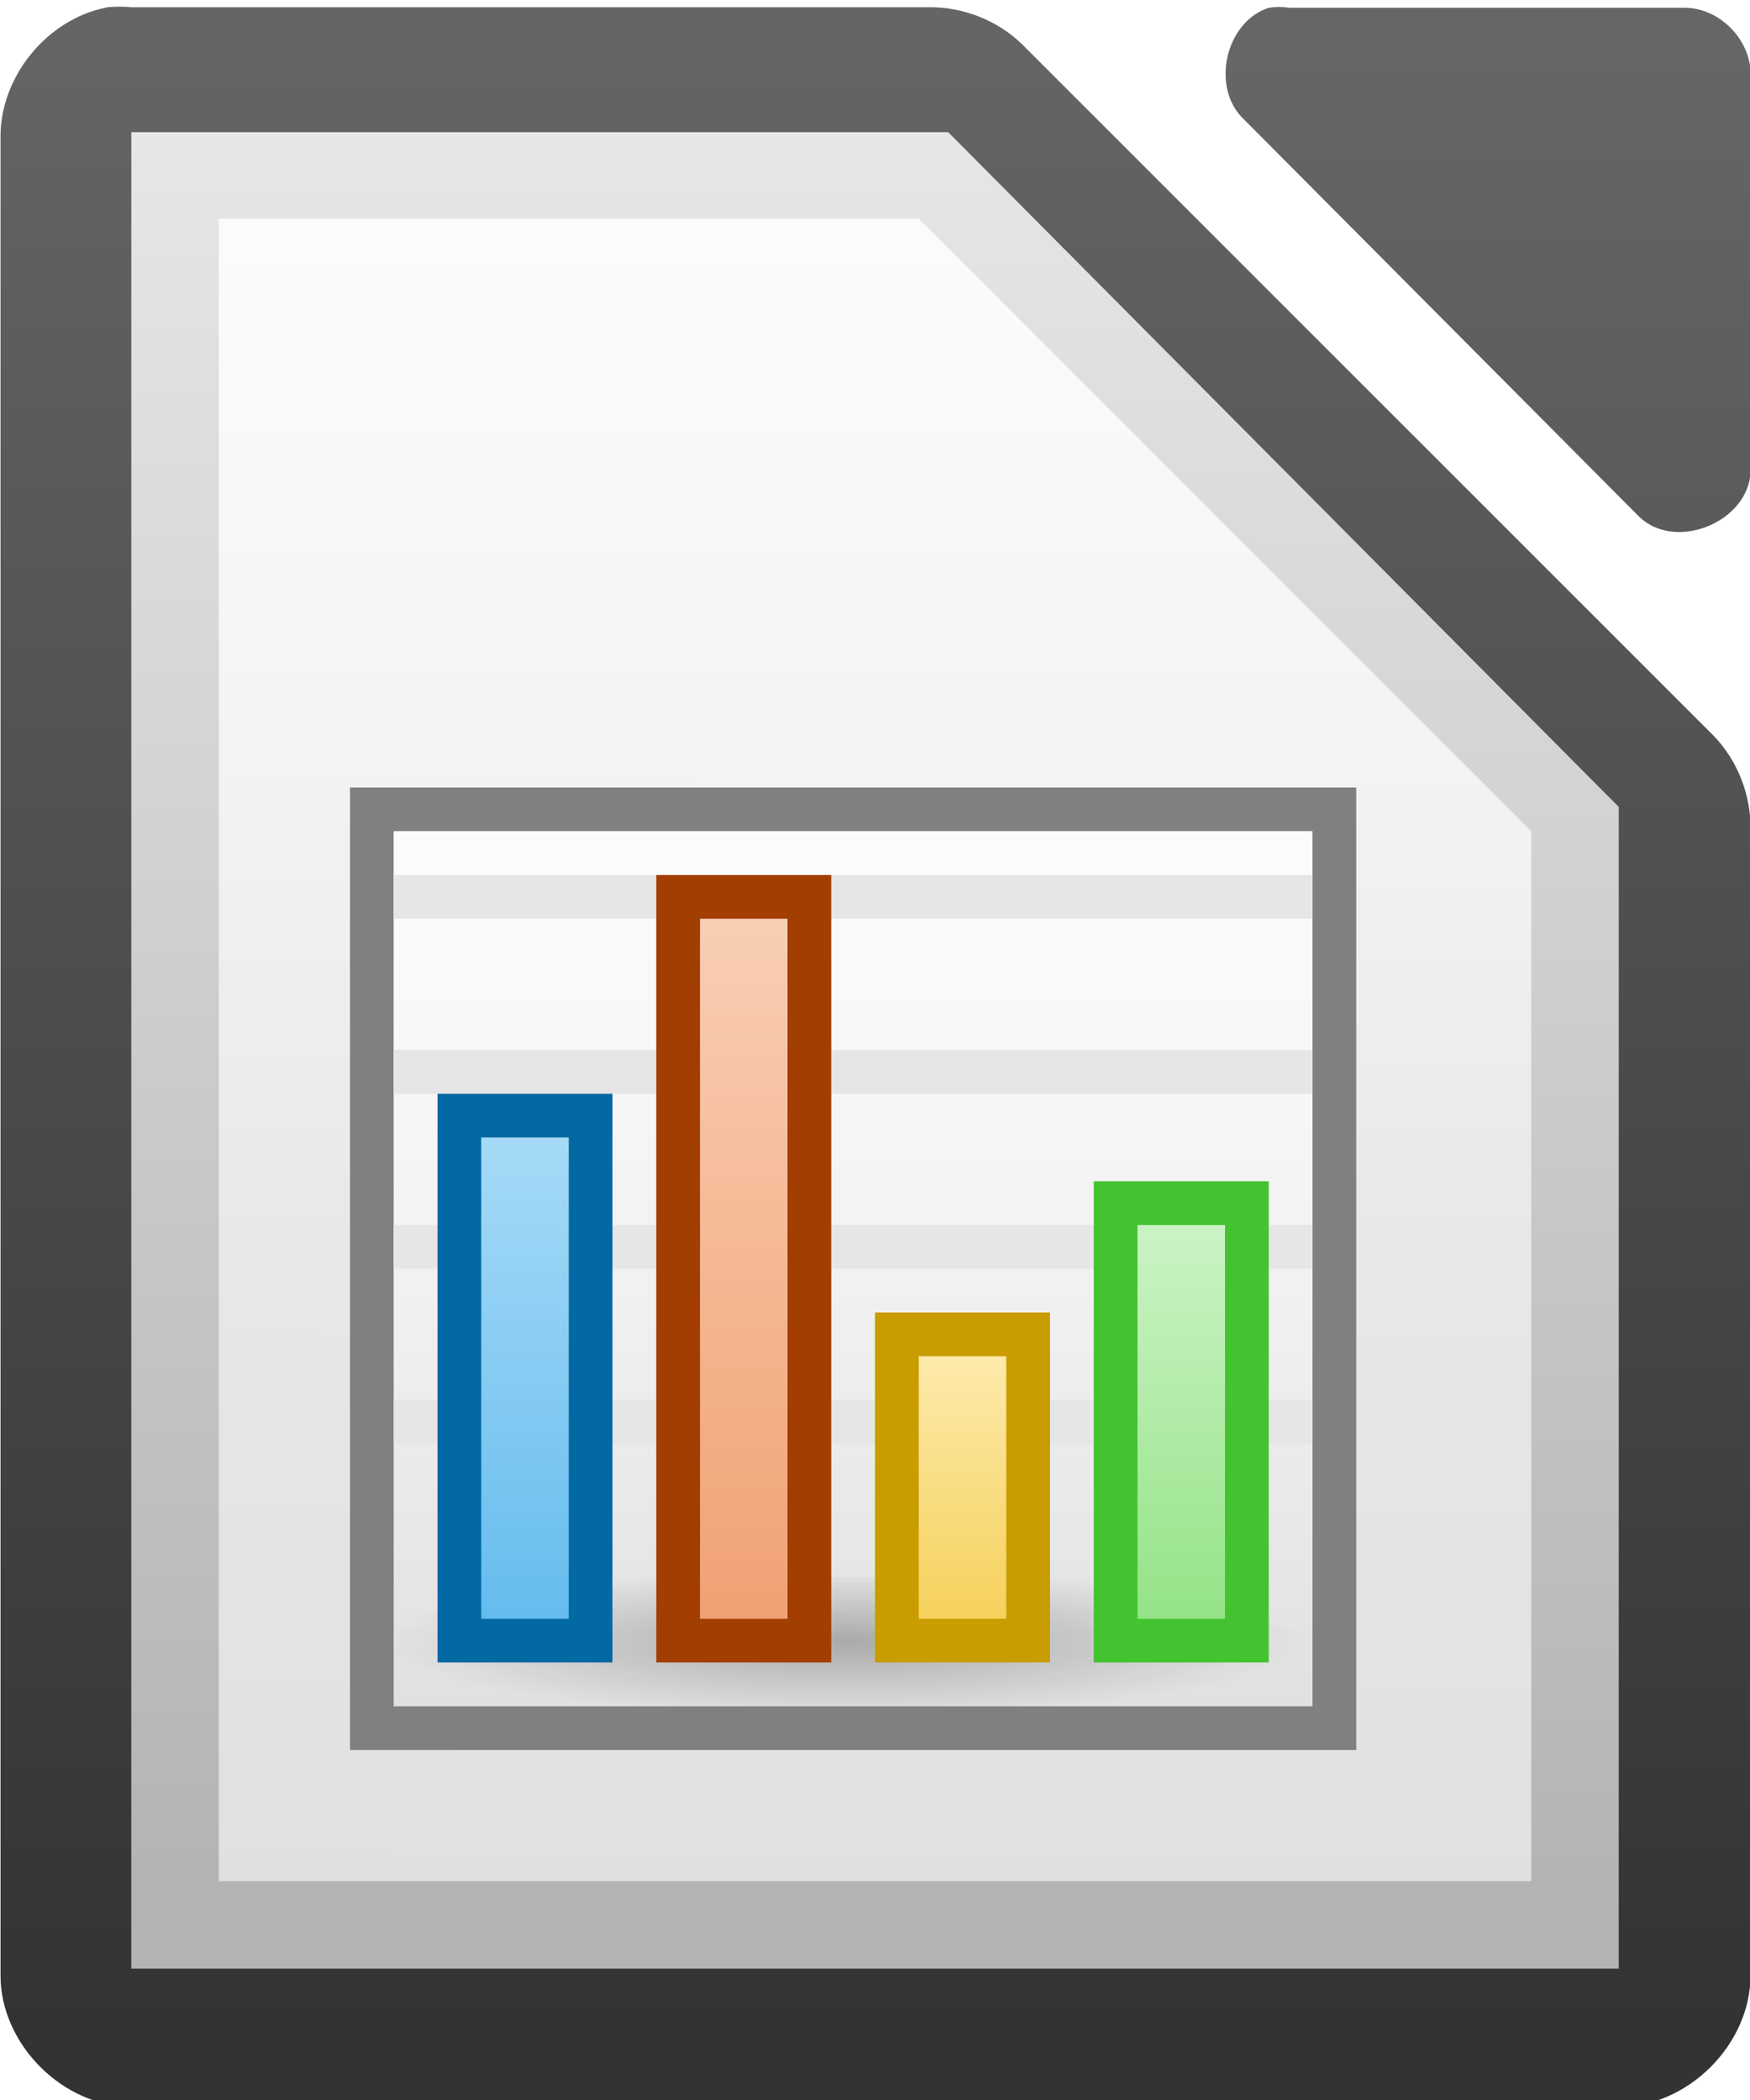 <svg height="48" width="40" xmlns="http://www.w3.org/2000/svg" xmlns:xlink="http://www.w3.org/1999/xlink"><linearGradient id="a"><stop offset="0" stop-color="#b3b3b3"/><stop offset="1" stop-color="#e6e6e6"/></linearGradient><linearGradient id="b" gradientTransform="matrix(.6 0 0 .833 3566.2 30.559)" gradientUnits="userSpaceOnUse" x1="523" x2="523" xlink:href="#a" y1="-1064.638" y2="-1088.638"/><linearGradient id="c"><stop offset="0" stop-color="#fff" stop-opacity=".588"/><stop offset="1" stop-color="#fff" stop-opacity=".863"/></linearGradient><linearGradient id="d" gradientTransform="matrix(.538 0 0 1 3495.54 206.997)" gradientUnits="userSpaceOnUse" x1="714" x2="714" xlink:href="#c" y1="-1063.638" y2="-1083.638"/><radialGradient id="e" cx="152.333" cy="-754.638" gradientTransform="matrix(0 .112 -.698 -0 3363.55 -875.179)" gradientUnits="userSpaceOnUse" r="15"><stop offset="0" stop-opacity=".502"/><stop offset="1" stop-opacity="0"/></radialGradient><linearGradient id="f" gradientTransform="matrix(.286 0 0 1.222 3732.43 2176.36)" gradientUnits="userSpaceOnUse" x1="525.639" x2="525.639" y1="-1078.644" y2="-1068.787"><stop offset="0" stop-color="#63bbee"/><stop offset="1" stop-color="#aadcf7"/></linearGradient><linearGradient id="g" gradientTransform="matrix(.286 0 0 1.778 3737.43 2775.32)" gradientUnits="userSpaceOnUse" x1="525.639" x2="525.639" y1="-1078.644" y2="-1068.787"><stop offset="0" stop-color="#f09e6f"/><stop offset="1" stop-color="#f9cfb5"/></linearGradient><linearGradient id="h" gradientTransform="matrix(.286 0 0 .667 3742.43 1577.38)" gradientUnits="userSpaceOnUse" x1="525.639" x2="525.639" y1="-1078.644" y2="-1068.787"><stop offset="0" stop-color="#f5ce53"/><stop offset="1" stop-color="#fde9a9"/></linearGradient><linearGradient id="i" gradientTransform="matrix(.286 0 0 1 3747.43 1936.76)" gradientUnits="userSpaceOnUse" x1="525.639" x2="525.639" y1="-1078.644" y2="-1068.787"><stop offset="0" stop-color="#92e285"/><stop offset="1" stop-color="#ccf4c6"/></linearGradient><linearGradient id="j"><stop offset="0" stop-color="#666"/><stop offset="1" stop-color="#333"/></linearGradient><linearGradient id="k" gradientTransform="matrix(1.004 0 0 1.01 -1.166 -9.366)" gradientUnits="userSpaceOnUse" x1="110.969" x2="110.969" xlink:href="#j" y1="976.3" y2="992.375"/><linearGradient id="l" gradientTransform="matrix(1 0 0 1 0 -.106)" gradientUnits="userSpaceOnUse" x1="110.969" x2="111" xlink:href="#j" y1="976.3" y2="991.875"/><linearGradient id="m" gradientUnits="userSpaceOnUse" x1="110.969" x2="110.969" xlink:href="#j" y1="976.3" y2="992.375"/><linearGradient id="n" gradientTransform="matrix(2.992 0 0 3.005 -933.712 -1623.08)" gradientUnits="userSpaceOnUse" x1="294.343" x2="294.418" xlink:href="#a" y1="256.581" y2="243.139"/><linearGradient id="o" gradientUnits="userSpaceOnUse" x1="-54.406" x2="-54.406" xlink:href="#c" y1="-866.871" y2="-891.114"/><g transform="translate(59.001 895.636)"><g fill="url(#m)" transform="matrix(3 0 0 2.999 -391.989 -3823.61)"><path d="m111.812 976.373c-.458.087-.821.533-.812 1v14.001c0.0.524.476 1 1 1h11.333c.524-0.0 1-.476 1-1v-8.731c.006-.264-.098-.529-.281-.719l-5.27-5.271c-.19-.184-.455-.287-.719-.281h-6.063c-.062-.006-.125-.006-.188 0z" fill="url(#l)"/><path d="m120.663 976.376c-.333.107-.445.613-.188.852l3.012 3.029c.278.265.832.038.847-.347v-3.029c-0-.264-.239-.505-.502-.505h-3.012c-.052-.008-.105-.008-.157 0z" fill="url(#k)"/></g><path d="m-56-892.615v.75 40.5.727h.75 32.499.75v-.727-25.5-.328l-.234-.234-14.906-15-.187-.188h-.328-17.593z" fill="url(#n)"/><path d="m-54-890.638h16l14 14v24h-30z" fill="url(#o)"/></g><g transform="translate(-3870.999 895.638)"><path d="m3878.999-877.638h23v22h-23z" fill="#808080"/><path d="m3879.999-876.638h21v20h-21z" fill="url(#b)"/><path d="m3879.999-876.638h21v20h-21z" fill="url(#d)"/><path d="m3880.599-859.595h19.8c.333 0 .6.446.6 1v .957c0 .554-.268 1-.6 1h-19.8c-.333 0-.6-.446-.6-1v-.957c0-.554.268-1 .6-1z" fill="url(#e)" opacity=".5"/><g fill="#e6e6e6" transform="matrix(.6 0 0 1 3566.2 210)"><path d="m523-1081.638h35v1h-35z"/><path d="m523-1085.638h35v1h-35z"/><path d="m523-1077.638h35v1h-35z"/><path d="m523-1073.638h35v1h-35z"/></g><path d="m3880.999-870.638h4v13h-4z" fill="#0369a3"/><path d="m3881.999 858.638h2v11h-2z" fill="url(#f)" transform="scale(1 -1)"/><path d="m3885.999-875.638h4v18h-4z" fill="#a33e03"/><path d="m3886.999 858.638h2v16h-2z" fill="url(#g)" transform="scale(1 -1)"/><path d="m3890.999-865.638h4v8h-4z" fill="#c99c00"/><path d="m3891.999 858.638h2v6h-2z" fill="url(#h)" transform="scale(1 -1)"/><path d="m3895.999-868.638h4v11h-4z" fill="#43c330"/><path d="m3896.999 858.638h2v9h-2z" fill="url(#i)" transform="scale(1 -1)"/></g></svg>